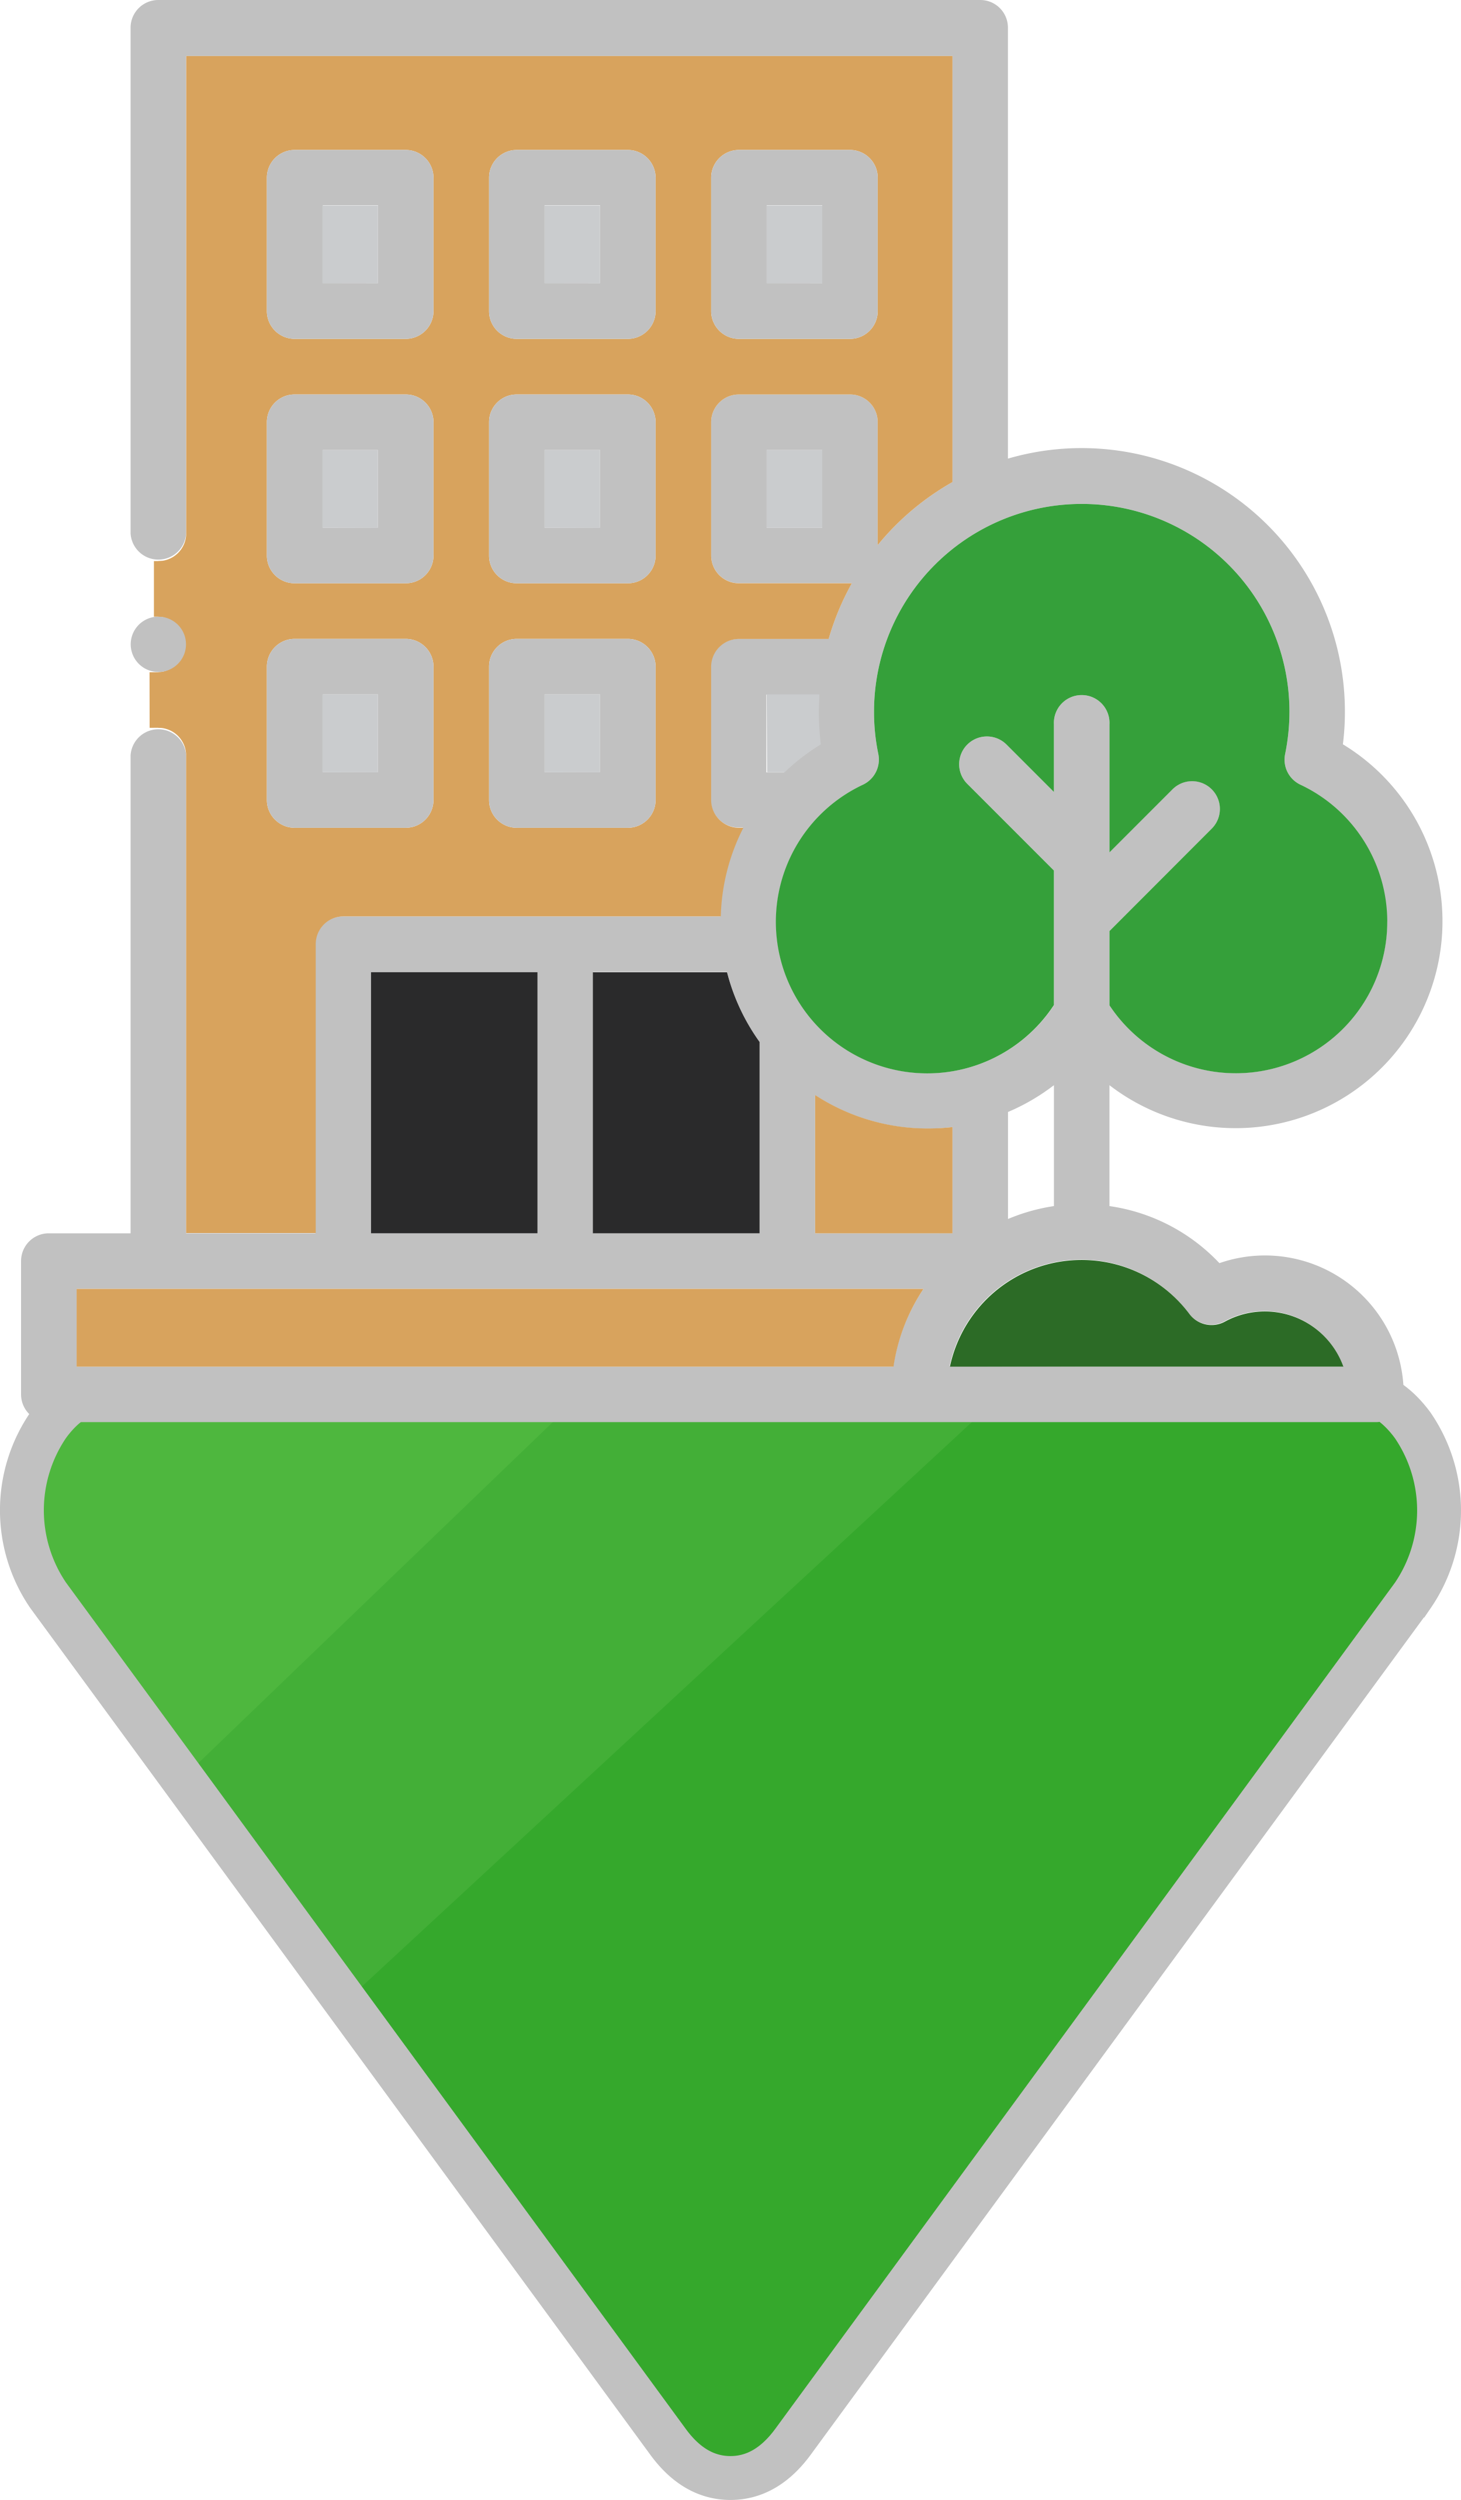 <svg id="Layer_1" data-name="Layer 1" xmlns="http://www.w3.org/2000/svg" viewBox="0 0 166.49 284.76"><defs><style>.cls-1{fill:#35a82c;}.cls-2{fill:#43af37;stroke:#43af37;}.cls-11,.cls-12,.cls-2,.cls-4{stroke-miterlimit:10;}.cls-11,.cls-2{stroke-width:2px;}.cls-3{fill:#4eb73e;}.cls-11,.cls-12,.cls-4{fill:none;}.cls-4{stroke:#c1c1c1;stroke-width:5px;}.cls-5{fill:#c1c1c1;}.cls-6{fill:#35a03a;}.cls-7{fill:#2c6b26;}.cls-8{fill:#d8a35d;}.cls-9{fill:#caccce;}.cls-10{fill:#2a2a2b;}.cls-11,.cls-12{stroke:#d8a35d;}</style></defs><title>officeG</title><path class="cls-1" d="M166.2,169a17.15,17.15,0,0,1,0,19.38L95.55,284.77c-2,2.72-4.37,4.09-7.1,4.09s-5.09-1.37-7.07-4.09L44,233.77,118.38,165v-.17h40.77Q163.2,164.87,166.2,169Z" transform="translate(-5.21 -6.62)"/><polygon class="cls-2" points="113.12 158.25 113.12 158.43 38.8 227.17 20.79 202.59 20.82 202.58 66.88 158.25 113.12 158.25"/><path class="cls-3" d="M72.09,164.87,26,209.19h0L10.7,188.34a17.18,17.18,0,0,1,0-19.38q3-4.1,7.1-4.09Z" transform="translate(-5.21 -6.62)"/><path class="cls-4" d="M72.09,164.87H17.8c-2.73,0-5.11,1.36-7.1,4.09a17.18,17.18,0,0,0,0,19.38L26,209.21l18,24.58,37.36,51c2,2.72,4.36,4.09,7.09,4.09s5.09-1.37,7.1-4.09l70.65-96.43a17.15,17.15,0,0,0,0-19.38q-3-4.09-7.1-4.09h-87Z" transform="translate(-5.21 -6.62)"/><path class="cls-5" d="M158.24,91.4a23.57,23.57,0,1,1-26.6,38.83V144a21.37,21.37,0,0,1,12.53,6.5,15.81,15.81,0,0,1,21,14.94,3.17,3.17,0,0,1-3.17,3.17H10.77a3.16,3.16,0,0,1-3.16-3.17V150.27a3.16,3.16,0,0,1,3.16-3.17h9.32V92.68a3.17,3.17,0,0,1,6.33,0V147.1H41.15V114.2A3.16,3.16,0,0,1,44.31,111h43a23.45,23.45,0,0,1,2.57-10.12h-.51a3.17,3.17,0,0,1-3.16-3.17V82.56a3.17,3.17,0,0,1,3.16-3.17H99.64a30,30,0,0,1,2.64-6.34H89.41a3.16,3.16,0,0,1-3.16-3.16V54.71a3.16,3.16,0,0,1,3.16-3.16h12.66a3.15,3.15,0,0,1,3.16,3.16v14a30.21,30.21,0,0,1,8.52-7.18V13H26.42V67.37a3.17,3.17,0,0,1-6.33,0V9.78a3.16,3.16,0,0,1,3.16-3.16h93.66a3.15,3.15,0,0,1,3.16,3.16V58.86a30,30,0,0,1,38.4,28.8A29.22,29.22,0,0,1,158.24,91.4Zm5,20.17A17.35,17.35,0,0,0,153.4,96a3.15,3.15,0,0,1-1.74-3.5,24.15,24.15,0,0,0,.49-4.81,23.67,23.67,0,0,0-47.34,0,23.44,23.44,0,0,0,.49,4.81,3.17,3.17,0,0,1-1.75,3.5,17.26,17.26,0,1,0,21.76,25.13V105.78l-9.87-9.87a3.16,3.16,0,0,1,4.47-4.48l5.4,5.4V89.14a3.17,3.17,0,1,1,6.33,0v14.55l7.18-7.18A3.16,3.16,0,1,1,143.3,101l-11.66,11.66v8.46a17.25,17.25,0,0,0,31.64-9.53Zm-34.8,50.72h29.83a9.51,9.51,0,0,0-13.51-5.17,3.16,3.16,0,0,1-4.05-.87,15.34,15.34,0,0,0-27.29,6ZM125.31,144V130.23a23.84,23.84,0,0,1-5.23,3.05v12.19A21.78,21.78,0,0,1,125.31,144Zm-11.56,3.09V135a24.13,24.13,0,0,1-2.82.18,23.47,23.47,0,0,1-12.83-3.81V147.1Zm-3.3,6.33H13.94v8.86H107A21.56,21.56,0,0,1,110.45,153.43ZM98.91,66.74V57.88H92.58v8.86Zm-.37,19h-6v8.86h2a23.69,23.69,0,0,1,4.12-3.18,31.16,31.16,0,0,1-.23-3.74C98.48,87,98.5,86.36,98.54,85.72ZM91.77,147.1V125.31a23.65,23.65,0,0,1-3.71-8H72.79V147.1Zm-25.31,0V117.36h-19V147.1Z" transform="translate(-5.21 -6.62)"/><path class="cls-6" d="M153.4,96a17.26,17.26,0,1,1-21.76,25.13v-8.46L143.3,101a3.16,3.16,0,1,0-4.48-4.47l-7.18,7.18V89.14a3.17,3.17,0,1,0-6.33,0v7.69l-5.4-5.4a3.16,3.16,0,0,0-4.47,4.48l9.87,9.87V121.1A17.26,17.26,0,1,1,103.55,96a3.17,3.17,0,0,0,1.75-3.5,23.44,23.44,0,0,1-.49-4.81,23.67,23.67,0,0,1,47.34,0,24.15,24.15,0,0,1-.49,4.81A3.15,3.15,0,0,0,153.4,96Z" transform="translate(-5.21 -6.62)"/><path class="cls-7" d="M158.31,162.29H113.46a15.34,15.34,0,0,1,27.29-6,3.16,3.16,0,0,0,4.05.87,9.51,9.51,0,0,1,13.51,5.17Z" transform="translate(-5.21 -6.62)"/><path class="cls-8" d="M113.75,135V147.1H98.1V131.35a23.47,23.47,0,0,0,12.83,3.81A24.13,24.13,0,0,0,113.75,135Z" transform="translate(-5.21 -6.62)"/><path class="cls-8" d="M113.75,13V61.53a30.21,30.21,0,0,0-8.52,7.18v-14a3.15,3.15,0,0,0-3.16-3.16H89.41a3.16,3.16,0,0,0-3.16,3.16V69.9a3.16,3.16,0,0,0,3.16,3.16h12.87a30,30,0,0,0-2.64,6.34H89.41a3.17,3.17,0,0,0-3.16,3.17V97.74a3.17,3.17,0,0,0,3.16,3.17h.51A23.45,23.45,0,0,0,87.35,111h-43a3.16,3.16,0,0,0-3.16,3.17v32.9H26.42V92.68a3.16,3.16,0,0,0-3.16-3.16V83.19a3.17,3.17,0,0,0,0-6.33V70.53a3.16,3.16,0,0,0,3.17-3.16V13Zm-8.52,29.11V26.87a3.16,3.16,0,0,0-3.16-3.17H89.41a3.17,3.17,0,0,0-3.16,3.17V42.06a3.17,3.17,0,0,0,3.16,3.16h12.66A3.16,3.16,0,0,0,105.23,42.06ZM79.92,97.74V82.56a3.17,3.17,0,0,0-3.16-3.17H64.1a3.16,3.16,0,0,0-3.16,3.17V97.74a3.16,3.16,0,0,0,3.16,3.17H76.76A3.17,3.17,0,0,0,79.92,97.74Zm0-27.84V54.71a3.16,3.16,0,0,0-3.16-3.16H64.1a3.15,3.15,0,0,0-3.16,3.16V69.9a3.15,3.15,0,0,0,3.16,3.16H76.76A3.16,3.16,0,0,0,79.92,69.9Zm0-27.84V26.87a3.17,3.17,0,0,0-3.16-3.17H64.1a3.16,3.16,0,0,0-3.16,3.17V42.06a3.16,3.16,0,0,0,3.16,3.16H76.76A3.17,3.17,0,0,0,79.92,42.06ZM54.61,97.74V82.56a3.17,3.17,0,0,0-3.16-3.17H38.79a3.17,3.17,0,0,0-3.17,3.17V97.74a3.17,3.17,0,0,0,3.17,3.17H51.45A3.17,3.17,0,0,0,54.61,97.74Zm0-27.84V54.71a3.16,3.16,0,0,0-3.16-3.16H38.79a3.16,3.16,0,0,0-3.17,3.16V69.9a3.16,3.16,0,0,0,3.17,3.16H51.45A3.16,3.16,0,0,0,54.61,69.9Zm0-27.84V26.87a3.17,3.17,0,0,0-3.16-3.17H38.79a3.17,3.17,0,0,0-3.17,3.17V42.06a3.17,3.17,0,0,0,3.17,3.16H51.45A3.17,3.17,0,0,0,54.61,42.06Z" transform="translate(-5.21 -6.62)"/><path class="cls-8" d="M13.94,153.43h96.51a21.56,21.56,0,0,0-3.42,8.86H13.94Z" transform="translate(-5.21 -6.62)"/><path class="cls-5" d="M105.23,26.87V42.06a3.16,3.16,0,0,1-3.16,3.16H89.41a3.17,3.17,0,0,1-3.16-3.16V26.87a3.17,3.17,0,0,1,3.16-3.17h12.66A3.16,3.16,0,0,1,105.23,26.87Zm-6.32,12V30H92.58v8.86Z" transform="translate(-5.21 -6.62)"/><rect class="cls-9" x="87.37" y="51.26" width="6.33" height="8.86"/><rect class="cls-9" x="87.37" y="23.41" width="6.33" height="8.86"/><path class="cls-9" d="M92.58,85.72h6c0,.64-.06,1.29-.06,1.94a31.16,31.16,0,0,0,.23,3.74,23.69,23.69,0,0,0-4.12,3.18h-2Z" transform="translate(-5.21 -6.62)"/><path class="cls-10" d="M91.77,125.31V147.1h-19V117.36H88.06A23.65,23.65,0,0,0,91.77,125.31Z" transform="translate(-5.21 -6.62)"/><path class="cls-5" d="M79.92,82.56V97.74a3.17,3.17,0,0,1-3.16,3.17H64.1a3.16,3.16,0,0,1-3.16-3.17V82.56a3.16,3.16,0,0,1,3.16-3.17H76.76A3.17,3.17,0,0,1,79.92,82.56Zm-6.33,12V85.72H67.27v8.86Z" transform="translate(-5.21 -6.62)"/><path class="cls-5" d="M79.92,54.71V69.9a3.16,3.16,0,0,1-3.16,3.16H64.1a3.15,3.15,0,0,1-3.16-3.16V54.71a3.15,3.15,0,0,1,3.16-3.16H76.76A3.16,3.16,0,0,1,79.92,54.71Zm-6.33,12V57.88H67.27v8.86Z" transform="translate(-5.21 -6.62)"/><path class="cls-5" d="M79.92,26.87V42.06a3.17,3.17,0,0,1-3.16,3.16H64.1a3.16,3.16,0,0,1-3.16-3.16V26.87A3.16,3.16,0,0,1,64.1,23.7H76.76A3.17,3.17,0,0,1,79.92,26.87Zm-6.33,12V30H67.27v8.86Z" transform="translate(-5.21 -6.62)"/><rect class="cls-9" x="62.06" y="79.1" width="6.32" height="8.86"/><rect class="cls-9" x="62.06" y="51.26" width="6.32" height="8.86"/><rect class="cls-9" x="62.06" y="23.41" width="6.32" height="8.86"/><rect class="cls-10" x="42.27" y="110.74" width="18.98" height="29.74"/><path class="cls-5" d="M54.61,82.56V97.74a3.17,3.17,0,0,1-3.16,3.17H38.79a3.17,3.17,0,0,1-3.17-3.17V82.56a3.17,3.17,0,0,1,3.17-3.17H51.45A3.17,3.17,0,0,1,54.61,82.56Zm-6.33,12V85.72H42v8.86Z" transform="translate(-5.21 -6.62)"/><path class="cls-5" d="M54.61,54.71V69.9a3.16,3.16,0,0,1-3.16,3.16H38.79a3.16,3.16,0,0,1-3.17-3.16V54.71a3.16,3.16,0,0,1,3.17-3.16H51.45A3.16,3.16,0,0,1,54.61,54.71Zm-6.33,12V57.88H42v8.86Z" transform="translate(-5.21 -6.62)"/><path class="cls-5" d="M54.61,26.87V42.06a3.17,3.17,0,0,1-3.16,3.16H38.79a3.17,3.17,0,0,1-3.17-3.16V26.87a3.17,3.17,0,0,1,3.17-3.17H51.45A3.17,3.17,0,0,1,54.61,26.87Zm-6.33,12V30H42v8.86Z" transform="translate(-5.21 -6.62)"/><rect class="cls-9" x="36.74" y="79.1" width="6.33" height="8.86"/><rect class="cls-9" x="36.74" y="51.26" width="6.33" height="8.86"/><rect class="cls-9" x="36.74" y="23.41" width="6.33" height="8.86"/><path class="cls-5" d="M25.49,77.79a3.15,3.15,0,1,1-2.24-.93A3.17,3.17,0,0,1,25.49,77.79Z" transform="translate(-5.21 -6.62)"/><line class="cls-11" x1="18.04" y1="76.57" x2="18.05" y2="82.9"/><line class="cls-12" x1="18.04" y1="70.24" x2="18.04" y2="63.91"/></svg>